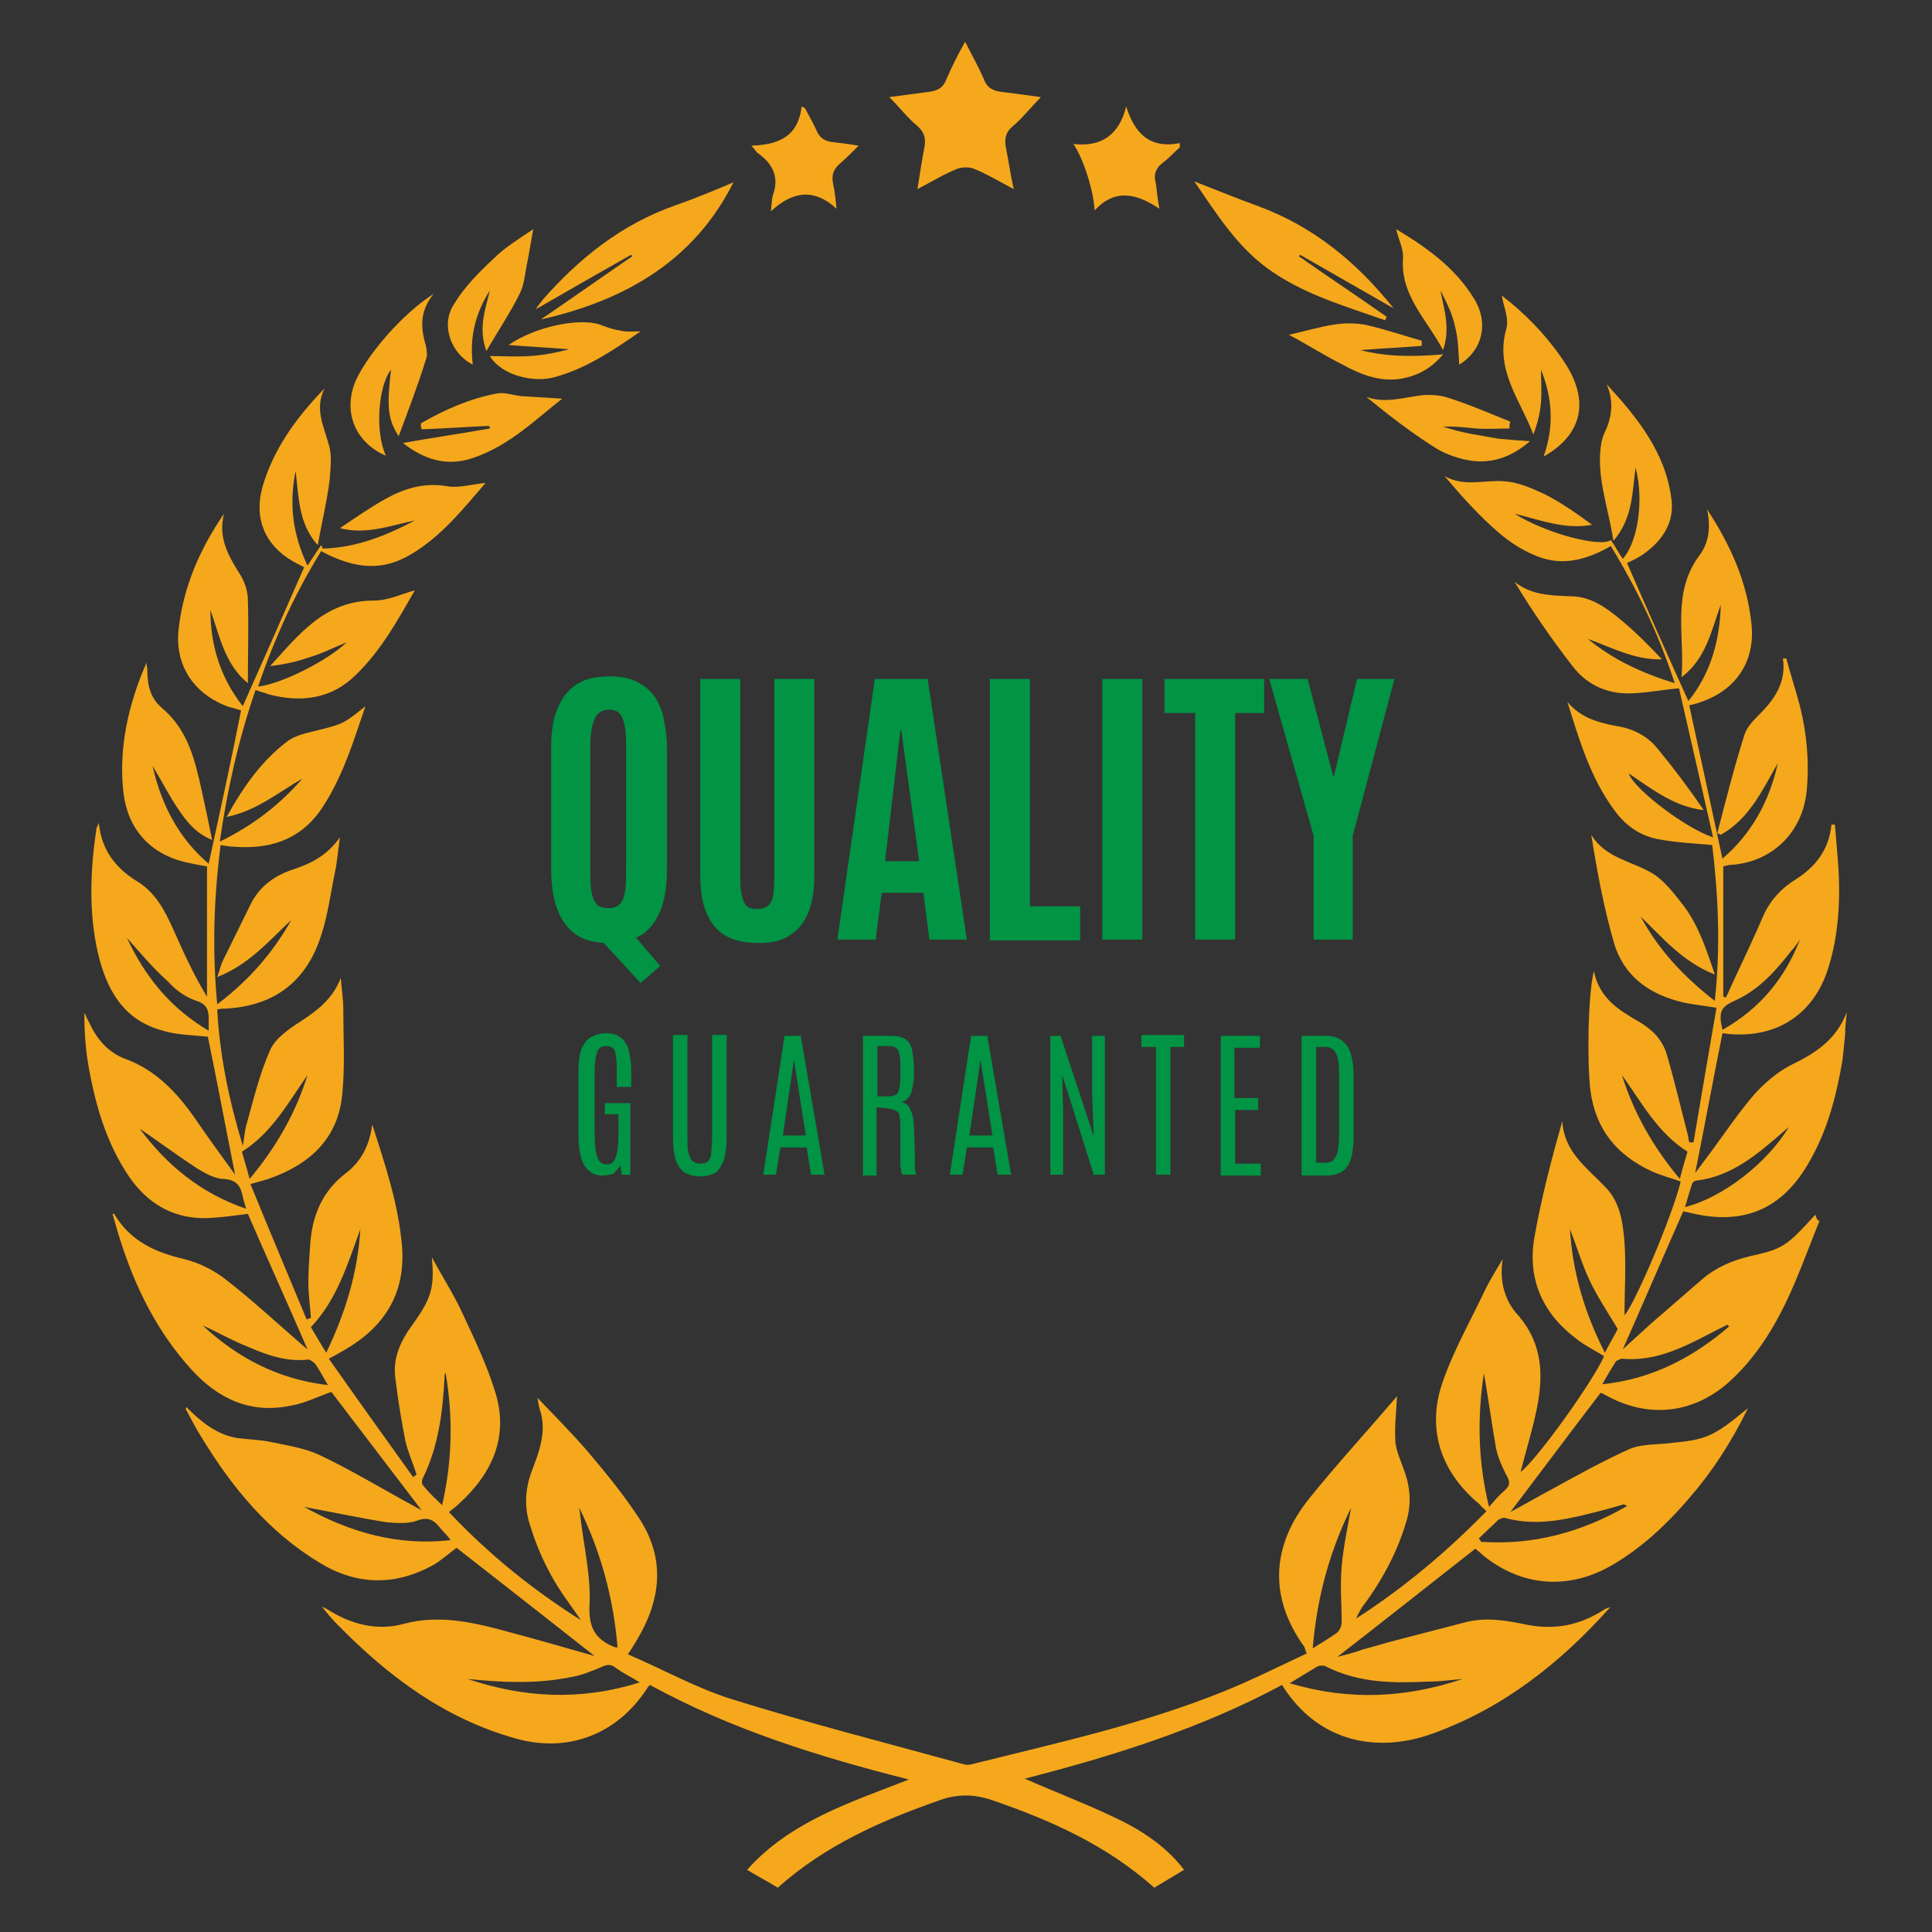 <?xml version="1.0" encoding="utf-8"?>
<!-- Generator: Adobe Illustrator 24.0.1, SVG Export Plug-In . SVG Version: 6.00 Build 0)  -->
<svg version="1.1" id="Layer_1" xmlns="http://www.w3.org/2000/svg" xmlns:xlink="http://www.w3.org/1999/xlink" x="0px" y="0px"
	 viewBox="0 0 226.8 226.8" style="enable-background:new 0 0 226.8 226.8;" xml:space="preserve">
<rect x="0" y="0" width="226.8" height="226.8" fill="#333333" stroke="none"/>
<style type="text/css">
	.st0{fill:#F5A81C;}
	.st1{fill:#009444;}
	.st2{fill:#020202;}
	.st3{fill:#5B7F92;}
	.st4{fill:#FFFFFF;}
	.st5{fill:#789FAF;}
	.st6{fill:#315B6C;}
	.st7{fill:#939799;}
	.st8{fill:#F9C463;}
	.st9{fill:#C6882B;}
	.st10{fill:#F9C362;}
	.st11{fill:#F7C361;}
	.st12{fill:#FDFEFF;}
	.st13{fill:#C2C3C4;}
	.st14{fill:#CD8C2A;}
	.st15{fill:#CB8C2A;}
	.st16{fill:#F7C363;}
	.st17{fill:#73777A;}
	.st18{fill:#C0C0C2;}
	.st19{fill:#C88A2B;}
	.st20{fill:#75797C;}
	.st21{fill:#787B7E;}
	.st22{fill:#BCBDBF;}
	.st23{fill:#050606;}
	.st24{fill:#060506;}
	.st25{fill:#090808;}
	.st26{fill:#F4A81D;}
	.st27{fill:#0C7DBC;}
	.st28{fill:#097DBC;}
</style>
<path class="st0" d="M213.6,143.3c-1.3,3.2-2.5,6.6-4,9.7c-1.7,3.5-3.8,6.7-6.7,9.3c-4.1,3.6-9.2,4.2-14,1.7c-0.4-0.2-0.7-0.4-1-0.5
	c-3.6,4.7-7.1,9.4-10.6,14c1.7-0.9,3.4-1.9,5.1-2.8c2.9-1.6,5.8-3.2,8.9-4.6c1.4-0.6,3.2-0.5,4.8-0.7c4.2-0.4,5-0.7,9.1-4.1
	c-2,4.1-4.3,7.6-7.1,10.8c-2.6,3-5.4,5.6-8.8,7.6c-5.1,3-10.7,2.6-15.3-1.2c-0.3-0.3-0.6-0.5-0.8-0.7c-5.5,4.3-10.9,8.6-16.2,12.7
	c0.8-0.2,2-0.5,3.1-0.9c1.2-0.3,2.4-0.7,3.6-1c2.7-0.7,5.4-1.4,8.1-2.1c2.5-0.7,4.9-0.3,7.3,0.2c3.4,0.7,6.4,0.1,9.3-1.8
	c0.2-0.1,0.4-0.2,0.6-0.2c-5.8,6.5-12.5,11.8-20.8,14.8c-6.3,2.3-13.4,1.2-17.7-5.7c-9.5,5.1-19.7,8.3-30.2,11
	c3.4,1.5,6.8,2.8,10,4.3c3.3,1.5,6.4,3.4,8.7,6.4c-1.2,0.7-2.3,1.4-3.5,2.1c-5.6-5-12.1-7.9-19.1-10.3c-2.1-0.7-4-0.7-6,0
	c-6.9,2.4-13.5,5.3-19.1,10.3c-1.1-0.7-2.3-1.3-3.6-2.1c5.1-5.7,12.1-7.9,19-10.6c-10.7-2.7-20.9-5.9-30.4-11.1
	c-0.2,0.2-0.3,0.3-0.4,0.5c-3.5,5.3-9.2,7.5-15.3,5.8c-8.3-2.3-14.9-7.2-20.9-13.3c-0.7-0.7-1.3-1.4-1.9-2.2
	c0.2,0.1,0.4,0.2,0.6,0.3c2.8,1.8,5.9,2.6,9.1,1.7c4.2-1.1,8.3-0.1,12.3,1c3.4,0.9,6.8,1.9,10,2.8c-5.2-4.1-10.7-8.4-16.2-12.7
	c-0.7,0.5-1.7,1.4-2.7,2c-4.5,2.5-9,2.4-13.3-0.2c-6-3.6-10.3-8.8-13.9-14.7c-0.7-1.1-1.3-2.3-1.9-3.4c0,0,0-0.1,0.1-0.2
	c1.7,1.7,3.5,3.2,5.9,3.6c1.4,0.2,2.8,0.2,4.1,0.5c1.9,0.4,3.9,0.7,5.6,1.5c3.8,1.8,7.4,4,11.1,6c0.3,0.2,0.6,0.3,0.9,0.5
	c-3.5-4.6-7.1-9.3-10.6-13.9c-1.5,0.5-3,1.3-4.7,1.6c-4.7,1-8.5-0.7-11.7-4.2c-4.1-4.5-6.7-9.8-8.5-15.6c-0.3-0.9-0.5-1.8-0.8-2.7
	c0.1,0,0.2,0,0.2,0c1.9,3.2,4.8,4.5,8.2,5.3c1.7,0.4,3.5,1.3,4.9,2.4c3.1,2.4,6,5.1,9,7.7c0.2,0.2,0.5,0.4,0.6,0.5
	c-2.3-5.3-4.7-10.6-7-15.9c-1.7,0.2-3.5,0.5-5.4,0.5c-3.6-0.1-6.4-1.8-8.5-4.8c-2.8-4.1-4.1-8.8-4.9-13.6c-0.3-1.9-0.4-3.8-0.4-5.7
	c0.2,0.3,0.3,0.7,0.5,1c0.9,2,2.2,3.6,4.3,4.4c3.6,1.3,6.1,4,8.2,7c1.5,2.2,3.1,4.4,4.7,6.6c-1.1-5.5-2.1-10.9-3.2-16.2
	c-1.9-0.2-3.8-0.2-5.6-0.8c-4.4-1.3-6.3-4.8-7.3-9c-1.1-4.8-0.9-9.7-0.2-14.5c0-0.2,0.1-0.3,0.3-0.8c0.3,3.2,2,5.3,4.4,6.8
	c2.2,1.3,3.3,3.4,4.3,5.6c1.2,2.7,2.4,5.4,4,8c0-5.1,0-10.1,0-15.3c-0.7-0.1-1.7-0.3-2.6-0.5c-4.1-1-6.7-3.9-7.2-8.1
	C13.9,88,15,82.8,17.2,77.8c0,0.3,0.1,0.6,0.1,1c0,1.7,0.4,3.2,1.7,4.3c3.1,2.6,3.9,6.2,4.7,9.8c0.4,1.8,0.8,3.7,1.2,5.7
	c-2-0.8-3.1-2.3-4.1-3.8c-1-1.5-1.8-3.1-2.9-4.9c1.1,4.8,3.2,8.6,6.6,11.5c1.3-6,2.6-11.9,3.8-18c-0.3-0.1-0.9-0.3-1.4-0.4
	c-4.2-1.5-6.5-5-5.9-9.4c0.6-4.9,2.5-9.2,5.3-13.3c-0.7,2.7,0.4,4.8,1.8,7c0.6,0.9,1,2.1,1,3.1c0.1,3.2,0,6.5,0,9.8
	c-2.7-2.2-3.3-5.5-4.4-8.6c0,4.2,1.2,8,3.8,11.3c2.4-5.4,4.8-10.8,7.2-16.3c-0.3-0.2-0.8-0.4-1.3-0.7c-3.3-1.9-4.6-5-3.6-8.7
	c1.3-4.5,4-8.2,7.3-11.6c-1.2,2.4-0.1,4.4,0.5,6.6c0.4,1.3,0.2,2.7,0.1,4.1c-0.3,2.5-0.9,4.9-1.4,7.7c-2.3-2.6-2.2-5.6-2.6-8.7
	c-0.8,4-0.3,7.5,1.4,11.1c0.6-0.9,1.1-1.7,1.6-2.4c0.1,0.1,0.1,0.3,0.2,0.4c3.9-0.1,7.4-1.5,10.8-3.3c-2.9,0.6-5.7,1.7-8.8,0.9
	c1.8-1.2,3.5-2.4,5.3-3.4c2.3-1.3,4.7-2,7.4-1.5c1.4,0.2,3-0.3,4.4-0.4c-2.6,3-5.2,6.3-8.8,8.4c-3.2,1.9-6.4,1.8-10.5-0.4
	c-3.1,5-5.5,10.3-7.4,15.9c2.7-0.3,8.1-3,10.4-5.2c-1.7,0.7-3.1,1.4-4.5,1.8c-1.4,0.5-2.9,0.8-4.5,1c3.4-3.7,6.4-7.7,12.2-7.7
	c1.7,0,3.3-0.8,4.8-1.2c-1.9,3.3-3.9,7-6.9,9.9c-2.9,2.9-6.5,3.3-10.3,2.3C31,81.3,30.5,81.2,30,81c-2,5.8-3.3,11.6-4.2,17.8
	c3.9-1.9,7-4.3,9.7-7.4c-2.8,1.6-5.4,3.8-8.9,4.5c2-3.6,4.2-6.7,7.3-9c0.8-0.5,1.8-0.8,2.7-1c3.6-0.9,3.6-0.8,6.3-3
	c-1.5,4.4-2.8,8.7-5.4,12.4c-2.5,3.4-6,4.4-10,4.1c-0.5,0-1-0.1-1.6-0.2c-0.8,6.2-1,12.3-0.4,18.7c3.7-2.8,6.5-6,8.7-9.9
	c-2.6,2.4-4.9,5.2-8.7,6.7c0.3-0.8,0.4-1.4,0.7-2c1.1-2.2,2.2-4.5,3.3-6.7c1.1-2.1,2.9-3.3,5.1-4c2.1-0.7,3.9-1.7,5.3-3.7
	c-0.2,1.4-0.3,2.8-0.6,4.2c-0.5,2.4-0.8,4.9-1.6,7.3c-1.7,5.4-5.5,8.3-11.2,8.6c-0.3,0-0.5,0-1,0.1c0.3,5.5,1.4,10.7,3,16
	c0.2-0.9,0.2-1.8,0.5-2.7c0.8-2.9,1.5-5.8,2.7-8.5c0.6-1.4,2.2-2.5,3.6-3.4c2-1.3,3.8-2.7,4.7-5.1c0.1,1.2,0.3,2.5,0.3,3.7
	c0,3.2,0.2,6.5-0.1,9.7c-0.4,5.4-3.8,8.5-8.7,10.2c-0.6,0.2-1.1,0.3-2.1,0.6c2.2,5.4,4.4,10.6,6.6,15.9c0.2-0.1,0.3-0.1,0.5-0.2
	c-0.1-1.4-0.3-2.8-0.3-4.1c0-1.4,0.1-2.9,0.2-4.3c0.2-3.4,1.3-6.3,4.1-8.5c1.9-1.4,2.9-3.4,3.2-5.8c1.5,4.7,3.1,9.4,3.5,14.4
	c0.4,5.5-2.1,9.4-6.8,12.1c-0.2,0.1-0.5,0.3-0.7,0.4c-0.2,0.1-0.5,0.3-1.1,0.6c3.3,4.7,6.6,9.3,9.9,13.9c0.1-0.1,0.3-0.2,0.4-0.3
	c-0.4-1.3-1-2.6-1.3-3.9c-0.5-2.5-0.9-5-1.2-7.5c-0.3-2.4,0.7-4.4,2.1-6.3c2.2-3.1,2.5-4.3,2.2-7.8c1.3,2.4,2.6,4.4,3.6,6.6
	c1.4,3,2.8,5.9,3.8,9.1c1.7,5.3-0.3,9.7-4.3,13.3c-0.3,0.3-0.6,0.5-1.1,0.9c4.6,4.9,9.8,9.1,15.5,12.7c-0.5-0.7-0.9-1.3-1.4-2
	c-2-2.7-3.5-5.7-4.5-8.9c-0.8-2.3-0.7-4.5,0.2-6.8c0.8-2.1,1.6-4.3,1-6.6c-0.2-0.6-0.3-1.1-0.4-1.8c2,2.1,4,4.1,5.9,6.3
	c2.2,2.6,4.4,5.3,6.2,8.1c3,4.8,2.3,9.6-0.6,14.3c-0.2,0.3-0.4,0.7-0.9,1.4c4.2,1.8,8.1,4,12.3,5.3c9,2.8,18,5.1,27.1,7.6
	c0.3,0.1,0.7,0.1,1,0c10-2.5,20.1-4.7,29.7-8.6c3.2-1.3,6.4-2.9,9.6-4.4c-0.2-0.4-0.2-0.6-0.3-0.8c-4.4-6.1-3.6-12.2,0.6-17.4
	c3.3-4.1,6.9-8,10.3-12c-0.1,1.9-0.3,3.6-0.2,5.3c0.1,1.2,0.7,2.4,1.1,3.6c0.7,2,0.8,4,0.1,6.1c-1,3.3-2.6,6.3-4.6,9.1
	c-0.5,0.6-0.9,1.3-1.2,2c5.6-3.6,10.6-7.8,15.3-12.6c-0.3-0.3-0.6-0.5-0.8-0.8c-4.6-3.8-6.3-8.9-4.3-14.5c1.3-3.7,3.3-7.2,5-10.8
	c0.6-1.2,1.3-2.3,2-3.5c-0.4,2.6,0.2,4.9,1.9,6.7c2.8,3.3,2.9,7,2.1,10.9c-0.5,2.5-1.3,5-1.9,7.4c1.8-1.3,8.5-10.6,9.8-13.6
	c-1.1-0.7-2.2-1.2-3.2-2c-3.9-2.9-5.8-6.9-5-11.8c0.8-4.6,2-9.2,3.3-13.8c0.2,3.6,2.8,5.4,4.9,7.6c1.9,1.8,2.2,4.3,2.4,6.6
	c0.2,2.9,0,5.8,0,8.6c1.2-1.3,5.6-11.6,6.6-15.7c-1.1-0.4-2.3-0.7-3.4-1.2c-4.1-1.9-6.6-4.9-7.2-9.5c-0.4-3.3-0.3-11.1,0.4-14
	c0.7,3.3,3,4.6,5.4,6c1.5,0.9,2.7,2.1,3.2,3.9c0.9,3.1,1.6,6.1,2.4,9.2c0.1,0.3,0.1,0.7,0.2,1c0.2,0,0.3,0,0.5,0
	c0.9-5.3,1.8-10.6,2.7-15.8c-1.8-0.3-3.2-0.4-4.6-0.8c-3.6-1-6.3-3.1-7.4-6.7c-1.2-4.1-2-8.4-2.7-12.8c1.7,2.8,4.9,3.1,7.3,4.6
	c1.4,0.9,2.5,2.4,3.6,3.8c1.7,2.3,2.6,5,3.6,8c-3.8-1.5-6.1-4.3-8.7-6.8c2.1,3.9,5,7,8.7,9.9c0.7-6.3,0.4-12.4-0.3-18.3
	c-2.2-0.2-4.4-0.3-6.4-0.7c-2.1-0.4-3.8-1.6-5.1-3.4c-2.8-3.8-4.1-8.2-5.5-12.7c1.5,1.8,3.5,2.4,5.6,2.8c2,0.3,3.7,1.1,5,2.7
	c1.9,2.3,3.7,4.7,5.4,7.2c-3.5-0.4-6.1-2.5-8.8-4.3c0.6,1.8,6.6,6.4,9.9,7.5c-1.4-6.1-2.7-11.9-4-17.5c-2.2,0.2-4.1,0.6-6,0.6
	c-2.6,0-4.9-1.1-6.5-3.2c-2.4-3.1-4.7-6.4-6.8-9.9c2,1.6,4.3,1.6,6.6,1.7c2.3,0,4.1,1.3,5.8,2.7c1.7,1.4,3.3,3,4.9,4.7
	c-3.2,0.1-5.9-1.4-8.7-2.4c2.9,2.4,6.3,4,10.2,5.2c-1.9-5.8-4.4-11-7.5-16.1c-2.6,1.5-5.3,2.3-8.1,1.4c-1.8-0.6-3.6-1.7-5.1-3
	c-2.3-2-4.3-4.2-6.3-6.6c2.3,1.3,4.7,0.4,7,0.6c1.6,0.1,3.2,0.8,4.7,1.5c2,1,3.8,2.3,5.6,3.6c-3.1,0.6-5.9-0.5-9.1-1.3
	c3.6,2.3,10.1,4,11.3,3.1c0.5,0.7,0.9,1.5,1.4,2.2c1.8-2,2.5-7,1.5-10.7c-0.4,2.9-0.3,5.9-2.6,8.6c-0.6-4-2.1-7.7-1.4-11.6
	c0.1-0.5,0.3-1,0.5-1.4c0.8-1.8,0.9-3.6,0.1-5.4c3.6,3.9,6.9,8,7.6,13.4c0.4,2.8-1,4.9-3.2,6.5c-0.7,0.5-1.4,0.8-2,1.1
	c2.4,5.5,4.8,10.9,7.2,16.2c2.6-3.2,3.7-7.1,3.8-11.3c-1.1,3-1.7,6.3-4.6,8.5c0.4-4.8-1.2-9.9,2.1-14.3c1.2-1.6,1.3-3.5,0.9-5.4
	c2.7,4.1,4.7,8.5,5.2,13.4c0.5,4.4-1.8,7.8-5.9,9.2c-0.5,0.2-1,0.3-1.4,0.4c1.3,6,2.6,11.9,3.9,18c3.4-2.9,5.5-6.7,6.5-11.2
	c-1.8,3.1-3.3,6.5-6.7,8.4c-0.1-0.1-0.3-0.1-0.4-0.2c1-3.9,2-7.8,3.2-11.6c0.3-0.9,1.1-1.7,1.8-2.4c1.8-1.8,3.1-3.8,2.7-6.5
	c0.1,0,0.2,0,0.4,0c0.5,1.9,1.1,3.7,1.6,5.6c0.8,3.2,1.1,6.5,0.8,9.8c-0.4,4.8-3.8,8.3-8.5,8.8c-0.5,0-0.9,0.1-1.3,0.2
	c0,5.1,0,10.2,0,15.3c0.1,0,0.2,0.1,0.3,0.1c0.2-0.4,0.4-0.8,0.6-1.3c1.3-2.8,2.6-5.5,3.8-8.3c0.8-1.8,2.1-3.2,3.7-4.2
	c2.4-1.5,4-3.5,4.3-6.5c0.1,0,0.2,0,0.4,0c0.2,2.6,0.5,5.1,0.5,7.7c0,3.3-0.4,6.7-1.5,9.8c-1.8,4.9-5.9,7.5-11.2,7.1
	c-0.4,0-0.7-0.1-1-0.1c-1.1,5.5-2.1,10.9-3.2,16.4c0.6-0.8,1.2-1.6,1.8-2.4c1.7-2.3,3.3-4.7,5.2-6.9c1.2-1.3,2.7-2.6,4.3-3.4
	c2.9-1.4,5.3-3,6.5-6.2c-0.1,0.9-0.2,1.8-0.2,2.7c-0.1,1-0.2,1.9-0.3,2.9c-0.7,4.1-1.7,8.1-3.8,11.8c-3.2,5.8-7.9,7.8-14.4,6.1
	c-0.2,0-0.4-0.1-0.5-0.1c-2.4,5.4-4.7,10.8-7.1,16.2c1.1-1,2.2-2,3.4-3.1c2-1.7,3.9-3.4,5.9-5.1c1.6-1.4,3.5-2.2,5.5-2.7
	c4.1-0.9,4.4-1.2,7.8-4.9C213.3,143.2,213.4,143.3,213.6,143.3z M75.1,197.5c-1.1-0.7-2-1.1-2.8-1.7c-0.6-0.5-1.1-0.4-1.7-0.1
	c-1.2,0.5-2.4,1-3.7,1.2c-4,0.8-8,0.6-12,0.2C61.5,199.3,68.1,199.7,75.1,197.5z M171.7,197.1c-1.3,0.1-2.6,0.3-3.9,0.3
	c-4.2,0.2-8.3,0.2-12.2-1.8c-0.2-0.1-0.6-0.1-0.9,0c-1,0.6-2,1.2-3.3,2C158.5,199.7,165.1,199.3,171.7,197.1z M68,177
	c0,0.3,0.1,0.5,0.1,0.8c0.4,3.6,1.3,7.2,1.1,10.7c-0.1,2.6,0.7,3.9,2.8,4.8c0.1,0,0.2,0.1,0.5,0.1C72,187.5,70.5,182.1,68,177z
	 M154.1,193.5c1.1-0.7,2-1.2,2.8-1.8c0.3-0.2,0.6-0.8,0.6-1.2c0-2.2-0.2-4.4,0-6.6c0.2-2.3,0.7-4.6,1.1-6.9
	C156.1,182.1,154.6,187.5,154.1,193.5z M35.7,176.9c5.4,3,11,4.6,17.2,3.9c-0.4-0.6-0.8-0.9-1.2-1.4c-0.7-0.9-1.4-1.4-2.7-0.9
	c-1.1,0.4-2.4,0.3-3.6,0.2C42.2,178.2,39,177.5,35.7,176.9z M173.6,180.6c0.1,0.1,0.2,0.3,0.3,0.4c6.1,0.4,11.7-1.1,17.1-4.2
	c-0.2-0.1-0.3-0.2-0.4-0.2c-0.7,0.2-1.4,0.4-2.1,0.6c-3.9,1-7.8,2.1-11.8,1c-0.2-0.1-0.6,0.1-0.8,0.2
	C175.1,179.2,174.3,179.9,173.6,180.6z M52.3,161.1c0,0.1-0.1,0.2-0.1,0.3c-0.2,4.2-0.7,8.4-2.6,12.2c-0.1,0.2-0.1,0.7,0.1,0.8
	c0.6,0.8,1.4,1.5,2.2,2.3C53.1,171.5,53.2,166.3,52.3,161.1z M174.2,161.2c-0.8,5.2-0.7,10.4,0.6,15.7c0.7-0.8,1.2-1.4,1.8-1.9
	c0.7-0.6,0.7-1.1,0.2-1.9c-0.5-1-1-2.1-1.2-3.2C175.1,167,174.7,164.1,174.2,161.2z M203,155.7c-0.2-0.1-0.2-0.2-0.2-0.2
	c-0.4,0.2-0.8,0.4-1.2,0.6c-3.5,1.8-7,3.8-11.2,3.4c-0.2,0-0.5,0.2-0.7,0.3c-0.5,0.8-1,1.6-1.6,2.7
	C193.9,161.9,198.7,159.4,203,155.7z M23.8,155.6c4.1,3.8,8.8,6.3,14.7,7c-0.6-1-1-1.8-1.5-2.5c-0.2-0.2-0.6-0.5-0.8-0.5
	c-2.5,0.3-4.8-0.5-7.1-1.5C27.3,157.4,25.6,156.4,23.8,155.6z M42.3,144.3c-1.5,4.1-2.7,8.2-5.8,11.5c0.6,1,1.1,1.9,1.8,3
	C40.6,154,42,149.3,42.3,144.3z M184.3,144.3c0.3,5,1.7,9.8,4.1,14.5c0.6-1.2,1.2-2.1,1.5-2.8c-1.2-2-2.4-3.8-3.3-5.7
	C185.7,148.4,185.1,146.3,184.3,144.3z M210,132.3c-0.2,0.2-0.5,0.4-0.7,0.6c-3,2.6-6,5.2-10.2,5.7c-0.2,0-0.5,0.3-0.5,0.5
	c-0.3,0.8-0.5,1.7-0.8,2.6C202.2,140.6,207.4,136.6,210,132.3z M28.9,141.9c-0.2-0.6-0.3-1-0.4-1.4c-0.2-1.2-0.7-2-2.2-2.1
	c-1,0-2.1-0.6-3.1-1.2c-2.3-1.5-4.6-3.2-6.8-4.7C19.6,136.8,23.6,140.1,28.9,141.9z M29.3,138.4c3.1-3.7,5.4-7.7,6.8-12.2
	c-2.3,3.3-4.2,6.8-7.7,9C28.7,136.3,29,137.2,29.3,138.4z M190.4,126.2c1.4,4.5,3.7,8.5,6.8,12.2c0.3-1.2,0.6-2.2,0.9-3.2
	C194.6,133,192.7,129.4,190.4,126.2z M14.9,110.1c2.2,4.7,5.2,8.3,9.6,10.9c0-0.6,0-1,0-1.4c0-1-0.2-1.7-1.4-2.1
	c-1.3-0.4-2.5-1.3-3.4-2.3C18,113.7,16.6,112,14.9,110.1z M211.3,110.3c-0.3,0.4-0.6,0.9-1,1.3c-1.8,2.3-3.7,4.5-6.5,5.8
	c-1.8,0.8-2.1,1.3-1.6,3.5C206.6,118.4,209.5,114.9,211.3,110.3z"/>
<path class="st0" d="M107.7,22.2c0.3-1.8,0.5-3.3,0.8-4.8c0.2-1,0.1-1.8-0.8-2.6c-1.2-1-2.1-2.2-3.3-3.4c1.5-0.2,3-0.4,4.5-0.6
	c1-0.1,1.8-0.4,2.2-1.5c0.6-1.4,1.3-2.8,2.2-4.4c0.8,1.6,1.6,3,2.2,4.4c0.4,1.1,1.2,1.4,2.2,1.5c1.5,0.2,3,0.4,4.5,0.6
	c-1.2,1.2-2.2,2.5-3.4,3.5c-0.8,0.7-0.9,1.5-0.7,2.5c0.3,1.5,0.5,3,0.9,4.8c-1.7-0.9-3.2-1.8-4.7-2.4c-0.5-0.2-1.3-0.2-1.9,0
	C110.9,20.4,109.4,21.3,107.7,22.2z"/>
<path class="st0" d="M140.2,21.3c2.6,1,5,2,7.5,2.9c6.5,2.4,11.6,6.6,15.9,12c-3.7-2.1-7.3-4.2-11-6.3c0,0.1-0.1,0.1-0.1,0.2
	c3.4,2.4,6.9,4.7,10.3,7.1c-0.1,0.1-0.1,0.2-0.2,0.4c-4.5-1.6-9.1-2.9-13.1-5.6C145.4,29.3,142.9,25.2,140.2,21.3z"/>
<path class="st0" d="M86.1,21.4c-4.5,9-12.4,13.8-22.6,16.1c3.8-2.6,7.2-5,10.7-7.4c0-0.1-0.1-0.2-0.1-0.2
	c-3.7,2.1-7.4,4.2-11.2,6.4c0.3-0.5,0.6-0.8,0.8-1.1c4.3-4.9,9.3-8.9,15.6-11.1C81.6,23.3,84,22.3,86.1,21.4z"/>
<path class="st0" d="M46.8,51.2c-1.3-2-1.4-3.5-0.9-7.8c-1.5,1.9-1.9,7.3-0.6,10.1c-3.7-1.6-5.1-5.3-3.5-8.9
	c1.5-3.2,5.5-7.8,9.1-10.1c-1.7,2.1-1.5,4.1-0.9,6.1c0.1,0.5,0.2,1.2,0,1.6C49.1,45.1,48,48,46.8,51.2z"/>
<path class="st0" d="M176.3,34.7c2.6,2,5,4.4,7,7.3c3.5,4.9,2.5,9-2.1,11.6c1.3-3.6,1-7-0.3-10.2c0,1.2,0.1,2.5,0,3.8
	c-0.1,1.3-0.4,2.5-0.9,3.8c-1.5-4-4.5-7.5-3.2-12.3C177.2,37.4,176.5,36,176.3,34.7z"/>
<path class="st0" d="M177.2,50.3c-1.3,0-2.6,0.1-3.9,0c-1.3-0.1-2.6-0.3-3.9-0.2c1,0.3,2.1,0.6,3.1,0.8c1.1,0.2,2.3,0.4,3.4,0.6
	c1.1,0.1,2.3,0.2,3.7,0.3c-2.1,1.8-4.3,2.6-6.8,2.3c-1.4-0.2-2.9-0.7-4.1-1.4c-2.9-1.8-5.6-3.9-8.3-6.1c2,0.7,3.9,0.2,5.8-0.1
	c1.1-0.2,2.4-0.2,3.5,0.1c2.6,0.8,5.1,1.9,7.6,2.9C177.2,49.8,177.2,50,177.2,50.3z"/>
<path class="st0" d="M49.4,49.7c2.8-1.6,5.7-2.9,8.9-3.5c0.9-0.2,1.9,0.2,2.9,0.3c1.6,0.1,3.2,0.2,4.8,0.3c-3.2,2.5-6.3,5.6-10.6,7
	c-3,1-5.7,0.1-8.1-1.8c3.4-0.6,6.8-1.1,10.2-1.7c0-0.1,0-0.2-0.1-0.3c-2.6,0.1-5.2,0.3-7.9,0.4C49.4,50.1,49.4,49.9,49.4,49.7z"/>
<path class="st0" d="M62.6,26.9c-0.3,1.6-0.5,3-0.8,4.4c-0.2,1.1-0.3,2.2-0.8,3.2c-1.1,2.2-2.5,4.3-3.9,6.7c-1-2.7-0.1-4.9,0.4-7.1
	c-1.7,2.7-2.4,5.5-2,8.7c-2.6-1.3-3.8-4.7-2.2-7.1c1.2-2,2.9-3.7,4.6-5.3C59.3,29,61,28,62.6,26.9z"/>
<path class="st0" d="M163.9,26.9c3.5,2.1,6.9,4.5,9.1,8.1c1.8,2.8,1.1,6.1-1.7,7.8c-0.1-1.5-0.1-3-0.5-4.5c-0.3-1.5-1-2.8-1.7-4.2
	c0.4,2.2,1.2,4.4,0.3,7c-1.9-3.6-5-6.4-4.7-10.7C164.8,29.3,164.2,28.2,163.9,26.9z"/>
<path class="st0" d="M88.2,17.1c3.1-0.1,5.5-1,5.9-4.6c0.1,0.1,0.3,0.1,0.4,0.2c0.4,0.8,0.9,1.6,1.3,2.5c0.4,1,1,1.4,2.1,1.5
	c0.9,0.1,1.7,0.2,2.9,0.4c-0.8,0.8-1.5,1.5-2.2,2.1c-0.8,0.7-1,1.4-0.8,2.4c0.2,0.9,0.3,1.8,0.4,2.9c-2.5-2.3-5-2.2-7.7,0.3
	c0.1-0.9,0.1-1.4,0.2-1.8c0.8-2.1,0.1-3.7-1.7-5C88.8,17.9,88.6,17.5,88.2,17.1z"/>
<path class="st0" d="M136.1,24.5c-2.7-1.8-5.2-2.4-7.6,0.2c-0.1-2.2-1.3-6.1-2.5-7.8c3.3,0.4,5.4-1.1,6.2-4.4c1,3.1,2.7,5,6.3,4.3
	c0,0.2,0,0.3,0,0.5c-0.7,0.6-1.3,1.3-2,1.8c-0.9,0.7-1.1,1.5-0.8,2.5C135.8,22.5,135.9,23.4,136.1,24.5z"/>
<path class="st0" d="M151.3,39.3c1.8-0.4,3.5-0.9,5.3-1.2c1.3-0.2,2.7-0.2,4,0.1c2.1,0.5,4.2,1.2,6.3,1.8c0,0.2,0,0.4,0,0.6
	c-2.4,0.2-4.8,0.3-7.2,0.5c3.1,0.8,6.2,0.8,9.7,0.5c-1.5,1.8-3.2,2.6-5.2,2.9c-2.4,0.3-4.6-0.6-6.6-1.7
	C155.4,41.7,153.4,40.4,151.3,39.3z"/>
<path class="st0" d="M75.2,38.9c-3.2,2.2-6.4,4.4-10.2,5.4c-2.2,0.6-6-0.1-7.5-2.5c1.5,0,3.1,0.1,4.7,0c1.6-0.1,3.1-0.4,4.6-0.8
	c-2.4-0.2-4.7-0.3-7.1-0.5c3.2-2.2,8.3-3.2,10.7-2.4c0.8,0.3,1.6,0.6,2.4,0.7C73.6,39,74.4,38.9,75.2,38.9z"/>
<g>
	<path class="st1" d="M71.5,110.7c-1.6,0-2.9-0.3-3.9-1s-1.7-1.7-2.2-3c-0.5-1.3-0.7-3-0.7-4.9v-14c0-1.8,0.2-3.3,0.7-4.5
		c0.5-1.3,1.2-2.2,2.2-2.9s2.3-1,4-1c1.2,0,2.3,0.2,3.1,0.6c0.8,0.4,1.5,0.9,2.1,1.7c0.5,0.7,0.9,1.6,1.1,2.6c0.2,1,0.4,2.2,0.4,3.5
		v14c0,1.9-0.2,3.6-0.7,4.9c-0.5,1.3-1.2,2.3-2.2,3C74.4,110.3,73.1,110.7,71.5,110.7z M71.5,106.6c0.6,0,1-0.2,1.3-0.5
		c0.3-0.3,0.5-0.9,0.6-1.6c0.1-0.7,0.1-1.6,0.1-2.7V87.5c0-1.3-0.1-2.4-0.4-3.1c-0.2-0.7-0.8-1.1-1.6-1.1c-0.8,0-1.4,0.4-1.7,1.1
		c-0.3,0.7-0.5,1.7-0.5,3.1v14.3c0,1.1,0,2,0.1,2.7c0.1,0.7,0.3,1.2,0.6,1.6S70.9,106.6,71.5,106.6z M75.2,115.4l-4.6-5l3-1.6
		l3.9,4.6L75.2,115.4z"/>
	<path class="st1" d="M89,110.7c-1.6,0-2.9-0.3-3.9-0.9c-1-0.6-1.7-1.5-2.2-2.7s-0.7-2.7-0.7-4.6V79.7h4.7v22.7c0,0.9,0,1.6,0.1,2.3
		s0.3,1.2,0.5,1.5c0.3,0.4,0.8,0.5,1.4,0.5c0.7,0,1.1-0.2,1.4-0.5c0.3-0.4,0.5-0.9,0.5-1.5c0.1-0.6,0.1-1.4,0.1-2.3V79.7h4.7v22.8
		c0,1.9-0.2,3.4-0.7,4.6s-1.2,2.1-2.2,2.7C91.9,110.4,90.6,110.7,89,110.7z"/>
	<path class="st1" d="M98.3,110.3l4.4-30.6h6.2l4.6,30.6h-4.4l-0.7-5.5h-4.9l-0.7,5.5H98.3z M103.9,101.1h4l-2.1-15.4h-0.1
		L103.9,101.1z"/>
	<path class="st1" d="M116.2,110.3V79.7h4.7v26.7h5.9v4H116.2z"/>
	<path class="st1" d="M129.4,110.3V79.7h4.7v30.6H129.4z"/>
	<path class="st1" d="M140.3,110.3V83.7h-3.6v-4h11.7v4H145v26.6H140.3z"/>
	<path class="st1" d="M154.2,110.3V98.1L149,79.7h4.5l3,11.4h0.1l2.7-11.4h4.4l-4.9,18.4v12.2H154.2z"/>
	<path class="st1" d="M70.7,138c-0.9,0-1.6-0.4-2.1-1.2c-0.5-0.8-0.7-2.1-0.7-3.9v-6.7c0-0.7,0-1.4,0.1-2c0.1-0.6,0.2-1.1,0.5-1.5
		c0.2-0.4,0.5-0.8,1-1c0.4-0.2,0.9-0.4,1.6-0.4c0.7,0,1.2,0.1,1.6,0.4c0.4,0.2,0.7,0.6,0.9,1c0.2,0.4,0.3,1,0.4,1.6s0.1,1.3,0.1,2
		v1.3h-1.7v-2.3c0-0.8-0.1-1.4-0.2-1.9c-0.2-0.4-0.5-0.6-1-0.6c-0.6,0-0.9,0.2-1.1,0.7c-0.2,0.5-0.3,1.4-0.3,2.6v6.8
		c0,1.3,0.1,2.3,0.3,2.9c0.2,0.6,0.6,0.9,1.1,0.9c0.6,0,0.9-0.3,1.1-0.9c0.2-0.6,0.3-1.5,0.3-2.9v-2.1H71v-1.3H74v8.4h-1l-0.2-1.1
		c-0.2,0.4-0.5,0.7-0.8,1C71.6,137.9,71.2,138,70.7,138z"/>
	<path class="st1" d="M82.2,138.1c-0.8,0-1.4-0.2-1.9-0.5c-0.4-0.3-0.8-0.8-1-1.5s-0.3-1.5-0.3-2.5v-12.1h1.7v12.1
		c0,0.6,0,1.2,0.1,1.6s0.2,0.8,0.4,1c0.2,0.2,0.5,0.4,1,0.4c0.5,0,0.8-0.1,1-0.4c0.2-0.2,0.3-0.6,0.3-1c0-0.5,0.1-1,0.1-1.6v-12.1
		h1.7v12.1c0,1-0.1,1.8-0.3,2.5c-0.2,0.6-0.5,1.1-0.9,1.5C83.6,137.9,83,138.1,82.2,138.1z"/>
	<path class="st1" d="M89.6,137.9l2.5-16.3h1.9l2.8,16.3h-1.6l-0.5-3.2h-3.1l-0.5,3.2H89.6z M91.9,133.3h2.7l-1.4-8.9h0L91.9,133.3z
		"/>
	<path class="st1" d="M101.3,137.9v-16.3h3.1c0.9,0,1.5,0.1,1.9,0.4c0.4,0.3,0.7,0.7,0.8,1.4c0.1,0.6,0.2,1.4,0.2,2.3
		c0,1-0.1,1.8-0.3,2.5c-0.2,0.6-0.6,1-1.2,1.2c0.3,0,0.6,0.2,0.8,0.4c0.2,0.2,0.3,0.6,0.5,1c0.1,0.5,0.2,1.1,0.2,1.9
		c0,0.8,0.1,1.8,0.1,3c0,0.1,0,0.3,0,0.4s0,0.3,0,0.5c0,0.2,0,0.3,0,0.5c0,0.2,0,0.3,0.1,0.5c0,0.1,0,0.3,0.1,0.3h-1.7
		c0-0.1-0.1-0.2-0.1-0.3c0-0.2,0-0.4-0.1-0.6c0-0.3,0-0.6,0-1c0-0.4,0-0.9,0-1.4s0-1.2,0-2c0-0.7,0-1.2-0.1-1.5
		c0-0.4-0.2-0.6-0.4-0.7c-0.2-0.1-0.5-0.2-1-0.3l-1.3-0.1v8H101.3z M103,128.7h1.3c0.4,0,0.7-0.1,0.9-0.2c0.2-0.1,0.3-0.4,0.4-0.9
		s0.1-1.1,0.1-2v-0.1c0-0.7,0-1.3-0.1-1.7c-0.1-0.4-0.2-0.6-0.4-0.8c-0.2-0.1-0.5-0.2-0.9-0.2H103V128.7z"/>
	<path class="st1" d="M111.5,137.9l2.5-16.3h1.9l2.8,16.3h-1.6l-0.5-3.2h-3.1l-0.5,3.2H111.5z M113.8,133.3h2.7l-1.4-8.9h0
		L113.8,133.3z"/>
	<path class="st1" d="M123.3,137.9v-16.3h1.2l3.9,11.8l-0.2-5.1v-6.7h1.5v16.3h-1.3l-3.7-11.7l0.1,4.3v7.4H123.3z"/>
	<path class="st1" d="M135.7,137.9v-15H134v-1.4h5v1.4h-1.6v15H135.7z"/>
	<path class="st1" d="M143.3,137.9v-16.3h4.6v1.4h-3v5.9h2.8v1.4H145v6.3h3v1.4H143.3z"/>
	<path class="st1" d="M152.8,137.9v-16.3h2.8c0.9,0,1.5,0.2,2,0.6c0.5,0.4,0.8,0.9,1,1.6c0.2,0.7,0.3,1.5,0.3,2.4l0,7.1
		c0,1.1-0.1,2-0.3,2.7s-0.6,1.2-1,1.5s-1.1,0.5-1.9,0.5H152.8z M154.5,136.5h1.1c0.4,0,0.7-0.1,0.9-0.3c0.2-0.2,0.4-0.5,0.5-0.9
		c0.1-0.5,0.2-1.1,0.2-2V126c0-1.1-0.1-1.9-0.4-2.4c-0.3-0.5-0.7-0.7-1.2-0.7h-1.1V136.5z"/>
</g>
<g>
	<path class="st2" d="M386.9,184.6c4.9,0,8.9,0,13,0c2.6,0,3.8,1.2,3.7,3.8c-0.1,5,0.1,10-0.1,15c-0.1,2,0.6,2.5,2.5,2.4
		c2.6-0.2,5.2,0,7.8,0c2.4,0,3.7,1,3.7,3.5c0,10.1,0,20.2,0,30.3c0,2.6-1.3,3.5-3.7,3.5c-6.7,0-13.3,0-20,0c-24.6,0-49.3,0-73.9,0
		c-4.8,0-5.2-0.4-5.2-5.1c0-9.3,0-18.5,0-27.8c0-3.7,0.7-4.4,4.3-4.4c2.3,0,4.6-0.2,6.9,0c2.3,0.2,2.8-0.7,2.7-2.8
		c-0.1-4.5-0.1-8.9,0-13.4c0-4.5,0.5-4.9,5.1-4.9c1.1,0,2.3,0,3.6,0c-1.4-5.7-2.2-11.6,0.8-16.4c10.8-17.1,8.8-35.6,6.8-54.2
		c-0.8-7.3-2.1-14.6-3.1-21.9c-0.2-1.8-1-2.5-2.8-2.9c-8.4-1.7-14-8.1-14.7-16.7c-0.2-3.1-0.3-6.2,0-9.3
		c0.7-10.1,8.2-17.2,18.5-17.4c7.5-0.2,15-0.1,22.5,0c6.6,0.1,11.9,2.9,15.4,8.5c0.9,1.4,1.9,1.9,3.5,2c12.1,1.4,24.1,2.9,36.2,4.5
		c1.2,0.2,2.1,0.2,2.8-1.2c0.5-1.2,1.8-1.3,2.9-1.6c11.1-3.1,22.2-6.2,33.3-9.3c3.7-1,4.5-0.6,5.6,3.1c1.2,4.1,2.3,8.2,3.4,12.3
		c1.4,4.9,0.6,9.3-3,12.9c-1,1-0.9,1.8-0.6,3c1.6,5.7,3.1,11.4,4.8,17.1c1.9,6.6,0.3,12.1-5.3,16.2c-1.2,0.8-1.3,1.6-1,2.9
		c1,3.2,1.8,6.4,2.7,9.6c0.5,2,1.1,4.1-1.5,4.9c-2.6,0.8-3.4-1.3-3.9-3.3c-0.9-3.2-1.8-6.4-2.6-9.6c-0.4-1.4-1-1.9-2.5-2.1
		c-6.6-0.7-10.8-4.3-12.6-10.7c-1.7-5.9-3.3-11.8-5-17.7c-1.4,0-1.9,1.2-2.7,1.9c-7.6,6.8-16,11.9-26.4,13.1
		c-11.3,1.3-21-2.5-30-9.1c-1.4-1-2.7-2.3-4.1-3.3c-0.8-0.6-1.4-2.1-2.5-1.5c-1.1,0.6-0.1,1.9,0.1,2.8c3.3,11.5,6.6,22.9,10,34.4
		c0.1,0.4,0.2,0.8,0.3,1.2c1,5.3,3.2,8.8,8.8,11.5c14.3,6.9,16.7,26,5.4,37.2C393.8,178.6,390.6,181.3,386.9,184.6z"/>
	<path class="st3" d="M411.7,218.3c0,4.6,0,9.1,0,13.7c-1.2,1.1-2.7,1-4.1,1c-16.2,0-32.4,0-48.5,0c-1.2,0-2.5,0-3.6-0.6
		c-0.7-0.4-0.8-1.1-0.8-1.9c-0.3-3-3.6-4.6-6.2-3c-0.8,0.5-1,1.2-0.9,2.1c0.1,0.8,0.5,1.6,0,2.4c-1.7,0.8-3.4,1.6-4.5-0.8
		c1.7-3.3,0.8-4.9-2.8-4.9c-5.8,0-11.6-0.1-17.4,0c-1.9,0-2.9-0.4-2.7-2.5c0.5-4.1-0.9-8.3,0.6-12.4c0.5,0.6,0.7,1.2,0.9,2
		c0.8,3.9,0.8,3.9,4.7,3.9c26.7,0,53.4,0,80,0C408.1,217.3,410.1,217,411.7,218.3z"/>
	<path class="st0" d="M396.5,151.6c0.7,0.9,1.1,1.9,1,3.1c0.2,6.6-3.5,11.1-8.1,15c-4.9,4.2-9.1,9-14.1,13c-0.9,0.7-1.8,1.4-2.8,1.9
		c-9.3,0-18.6,0.1-27.9,0.1c-0.5,0-1,0-1.3-0.6c-1.3-7.4,1.3-13.1,6.8-17.9c6.2-5.5,12.5-10.9,18.6-16.5
		C377,142.2,389.3,142.7,396.5,151.6z"/>
	<path class="st0" d="M331.7,78c-0.3-0.4-0.5-0.9-0.8-1.3c-0.2-2.8-0.4-5.6-0.7-8.3c-0.7-7,5.2-13.9,13-14.3
		c8.3-0.4,16.6-0.4,24.9,0c3.8,0.2,6.9,2.1,8.6,5.7c0.4,2.6,0.4,5.1,0.4,7.7c-0.1,8.6-5.2,14.4-13.7,14.9c-7.4,0.5-14.9,0.3-22.4,0
		C337.3,82.4,334.2,80.8,331.7,78z"/>
	<path class="st4" d="M404.8,79.1c7.2,0.4,14.3,0.8,21.5,1c2.8,0.1,3.7,2.4,5.5,3.7c0.8,0.5-0.4,1.2-0.8,1.6
		c-14.4,13.1-30.7,15.9-47.3,4.5c-6.5-4.5-6.5-4.6-1.8-10.9c0.8-1.1,1.8-0.9,2.8-0.8C391.3,78.5,398,78.9,404.8,79.1
		C404.7,79.2,404.7,79.2,404.8,79.1z"/>
	<path class="st5" d="M411.7,218.3c-28.7,0-57.4,0-86.1,0c-5.7,0-4.9,0.7-5-5c0-0.6,0-1.2,0-1.9c2.1-0.1,4.1-0.2,6.2-0.2
		c26.9,0,53.7,0,80.6,0c4.9,0,4.4-0.7,4.4,4.5C411.8,216.7,411.7,217.5,411.7,218.3z"/>
	<path class="st6" d="M343,231.3c1.4,1.2,2.9,0.9,4.5,0.3c2.4-1.6,4.9-0.9,7.4-0.3c1,1.2,2.3,0.7,3.5,0.7c17.8,0,35.6,0,53.4,0
		c0.4,5.6,0.4,5.6-5.2,5.6c-27.6,0-55.2,0-82.9,0c-3.4,0-4.7-1.9-3.5-5c0.5-1.4,1.7-1,2.6-1C329.5,231.4,336.2,231.4,343,231.3z"/>
	<path class="st7" d="M362.5,89.8c3.8-0.9,3.9,1.9,4.3,4.4c-1.1,0.9-2.2,1.6-1.6,3.5c3.1,10.9,6.1,21.8,9.2,32.7
		c0.6,2.1,1.4,3.9,3.3,5c-3.8,0.8-7.5,1.7-10.6,4c-1.7,1.3-1.8-0.1-2.1-1.2c-2.5-8.1-5-16.2-7.4-24.3c-1.9-6.3-3.8-12.7-5.6-19
		c-0.1-1.4,1-1.3,1.8-1.5c1.2-0.2,2.5-0.3,3.7-0.1C360.1,93.7,362,92.9,362.5,89.8z"/>
	<path class="st8" d="M396.5,151.6c-1.7-0.6-2.9-2-4.3-3c-6.4-4.8-15.6-4.5-21.6,0.7c-6.9,6-13.7,12-20.5,18
		c-4.5,3.9-6.9,8.7-6.4,14.8c0.1,0.7,0.1,1.5-0.4,2.1c-3-6.5-1.9-14.5,3.4-19.6c7.4-7,14.9-13.9,22.9-20.2
		C378.6,137.3,391.8,141,396.5,151.6z"/>
	<path class="st7" d="M463,106.7c-2,3.1-4.9,4.1-8.3,3.5c-3.3-0.6-5.6-2.7-6.5-6c-1.2-4.2-2.3-8.4-3.4-12.6c-0.8-2,0-3.1,1.9-3.7
		c1.5-0.4,3-0.9,4.5-1.3c5.2-1.3,4.1-0.1,4.8-5.1c1.3-0.6,2.9-1.7,3.1,0.8c0.1,1.6,3.3,4.2-1.1,4.9c-1.8,0.3-3.6,0.8-5.4,1.4
		c-1.5,0.5-2.5,1.6-2,3.3c0.5,1.6,1.7,2.3,3.4,1.9c1.9-0.5,3.8-1,5.7-1.5C460.6,97.2,462.7,101.8,463,106.7z"/>
	<path class="st0" d="M432.3,75.5c-1.6-2.5-1-3.7,2-4.3c3.1-0.6,6.1-1.7,9.2-2.5c2.4-0.6,3.5-1.9,2.7-4.5c0.4-1.2,1.3-1.2,2.3-0.9
		c1.4,2,3.2,2.8,5.6,1.5c1.8-1,0.5-3,1.5-4.1c1.7-0.8,3.4-2,5.4-1c0.8,1.3,1,2.9,1.3,4.3c0.8,6-0.1,7.7-5.9,9.5
		c-4.8,1.5-9.7,2.9-14.6,4.1C438.4,78.6,434.8,79.1,432.3,75.5z"/>
	<path class="st9" d="M397.9,193.3c0,3.5,0,7.1,0.1,10.6c0,1.5-0.6,1.9-2,1.9c-20,0-39.9,0-59.9,0c-1.1,0-2.1,0-2.1-1.5
		c0.1-4.6-0.6-9.3,0.3-13.9c1,0.9,1,2.1,1,3.2c0.2,1.6,0.2,3.1,0.1,4.7c-0.1,2.6,1.1,3.6,3.5,3.4c0.5,0,1,0,1.6,0
		c16.9,0,33.9,0,50.8,0c4.9,0,4.9,0,5.1-4.9c0-1,0-2.1,0.5-3C397.2,193.4,397.5,193.2,397.9,193.3z"/>
	<path class="st10" d="M397.9,193.3c-0.2,0-0.4,0-0.5,0.1c-1.2,1-2.7,0.9-4.1,0.9c-18.2,0-36.4,0-54.6,0c-1.4,0-2.9,0.2-4.1-1
		c-0.1-1-0.2-2-0.2-3c0.9-0.1,1.8-0.3,2.7-0.3c19.3,0,38.6,0,57.9-0.1C397.6,190,398.6,190.8,397.9,193.3z"/>
	<path class="st11" d="M376.2,59.8c-2.1-3.1-5.1-4.8-8.8-4.9c-7.7-0.1-15.4,0-23.1-0.1c-7.6,0-13.9,6.4-13.1,13.5
		c0.3,2.7,0.4,5.6-0.3,8.4c-2.2-5.7-2.2-11.6-0.3-17.3c1.7-5.2,6-7.9,11.5-8.1c7.8-0.2,15.5-0.2,23.3,0c5.4,0.2,9.4,2.8,11.5,8
		C376.9,59.9,376.7,60.1,376.2,59.8z"/>
	<path class="st12" d="M350.1,153.9c2.9-15,1.5-29.2-0.1-43.6c0.9,1.1,1.1,2.1,1.4,3.1c2.9,9.4,5.7,18.8,8.7,28.2
		c0.7,2.3,0.3,3.6-1.5,5C355.9,148.6,353.3,151.1,350.1,153.9z"/>
	<path class="st13" d="M377.6,135.5c-2,0-3-0.7-3.5-2.8c-3.2-11.9-6.7-23.8-10.1-35.7c-0.8-2.8,0.9-2.9,2.8-2.7
		c0.4,0.9,1,1.8,1.3,2.7c3.5,11.8,6.9,23.6,10.2,35.4C378.6,133.4,379.8,134.9,377.6,135.5z"/>
	<path class="st7" d="M424.3,68.5c0.6,0.5,0.4,1.3,0.6,1.9c0.8,2.1-0.5,2.5-2.2,2.5c-6.2-0.1-12.4-0.6-18.6-1
		c-5.6-0.4-11.1-0.7-16.7-1.1c-1.3-0.1-2.7,0-3.8-1c-0.1-0.2-0.1-0.3,0-0.5c-0.4-1.7-0.3-3.4-0.1-5.1c0.7-0.8,1.7-0.7,2.6-0.6
		C398.9,65.2,411.6,66.6,424.3,68.5z"/>
	<path class="st14" d="M376.2,59.8c0.2-0.2,0.5-0.3,0.7-0.5c1.9,5.7,1.9,11.5-0.1,17c-1.8,5-6,7.7-11.3,7.8
		c-7.8,0.2-15.5,0.2-23.3,0c-4.5-0.1-8.2-2-10.5-6.1c4.2,2.8,8.7,3.9,13.8,3.7c5.5-0.2,11,0,16.5-0.1c7.7,0,14.8-5.2,14.2-14.1
		C376,65,376.2,62.4,376.2,59.8z"/>
	<path class="st15" d="M372.4,184.6c5.1-4.8,10-9.8,15.3-14.4c4.9-4.2,8.4-9.1,9.7-15.5c2,6.9-0.1,12.7-5.1,17.5
		c-4.1,4-8.5,7.6-12.8,11.4C377.4,185.5,374.8,184.5,372.4,184.6z"/>
	<path class="st16" d="M448.4,63.6c-0.8,0-1.5,0.2-2.2,0.6c-1.3-1.2-2.7-1.3-4.3-0.8c-3.5,1.1-7,1.9-10.5,3
		c-1.6,0.5-1.9-0.2-2.3-1.5c-0.4-1.4-0.3-2.1,1.3-2.5c9.2-2.5,18.4-5,27.5-7.7c1.5-0.4,2.1,0,2.4,1.3c0.2,1.2,0.5,2.4,0.8,3.6
		c-1.8,0.5-3.6,0.9-5.4,1.4C453,61.3,450.5,61.7,448.4,63.6z"/>
	<path class="st17" d="M383.6,69.9c10,0.1,20,0.9,29.9,1.8c3.3,0.3,6.6-0.4,9.9,0.5c1.5,0.4,1.3-0.9,1.5-1.8c0.2,0.7,0.4,1.4,0.7,2
		c0.8,1.9,0,2.3-1.8,2.2c-12.3-0.6-24.6-1.2-37-1.8C384.9,72.8,382.8,72.8,383.6,69.9z"/>
	<path class="st18" d="M424.3,68.5c-2.6,1.7-5.2,0.1-7.7-0.1c-8.2-0.7-16.4-1.9-24.6-2.9c-2.8-0.3-5.5-0.9-8.2-1.3
		c-0.4-2.3-0.3-2.3,3.1-1.9c11.7,1.4,23.5,2.9,35.2,4.3C423.3,66.7,424.4,66.9,424.3,68.5z"/>
	<path class="st19" d="M432.3,75.5c3.5,2.6,7.3,2.2,11.2,1c3.9-1.3,8-2.2,11.9-3.4c4.7-1.4,7.3-2.2,6.8-8.9
		c2.2,6.1,0.5,9.6-5.5,11.3c-5.4,1.5-10.8,3.1-16.2,4.5C436.6,80.9,433.7,79.3,432.3,75.5z"/>
	<path class="st20" d="M456,81.7c1.6,4.4,1.3,4.8-3,5.6c-2.1,0.4-4.2,1.1-6.3,1.5c-1.7,0.3-2.1,1.4-2,2.9c-0.1-0.1-0.2-0.2-0.2-0.2
		c-2.1-6.4-2.1-6.4,4.3-8.2C451.2,82.7,453.5,81.6,456,81.7z"/>
	<path class="st21" d="M362.5,89.8c0.1,0.6,0.1,1.2,0.3,1.8c0.7,2-0.1,2.5-2,2.6c-3,0.2-6.1-0.9-9,0.7c-2-5.2-2-5.2,3.3-5.2
		C357.5,89.7,360,89.8,362.5,89.8z"/>
	<path class="st22" d="M463,106.7c-1.9-4.1-2.6-8.6-3.8-12.9c-0.1-0.4,0.3-0.9,0.5-1.4c1.4-0.7,2.5-0.9,2.8,1.2
		c0.6,3.2,2.3,6.2,1.9,9.6C464.4,104.4,464.1,105.8,463,106.7z"/>
	<path class="st17" d="M386.9,62.3c-1,0.6-3.4-1.1-3.1,1.9c-0.1,1.7-0.1,3.5-0.2,5.2c-0.7-1.5-0.3-3-0.4-4.5
		C383.1,61.3,383.3,61.2,386.9,62.3z"/>
	<path class="st23" d="M354.8,231.3c-2.4,0.8-4.9,0.1-7.4,0.3c-1.3-1.5-1.9-3.4,0-4.5c2.2-1.4,4.9-1.2,7.1-0.1
		C356.3,227.9,355.9,229.7,354.8,231.3z"/>
	<path class="st24" d="M390.6,159c0.1,5.5-4.2,9.9-9.7,10c-5.4,0.1-10-4.3-10.2-9.7c-0.2-5.5,4.4-10.2,9.9-10.2
		C386.1,149.1,390.6,153.5,390.6,159z"/>
	<path class="st24" d="M353.7,77.4c-5.7,0.1-10.1-4.3-10.1-10c0-5.5,4.3-9.9,9.8-10c5.5-0.1,10.1,4.4,10.2,10
		C363.6,72.8,359.1,77.4,353.7,77.4z"/>
	<path class="st25" d="M448.4,63.6c1.7-3,3.9-3.8,7.3-2.4c1.1,2.4,0.5,4-2.1,4.8C451.1,66.8,449,66.7,448.4,63.6z"/>
	<path class="st26" d="M334.5,193.4c21,0,41.9,0,62.9,0c0,2.1-0.2,4.2,0,6.2c0.3,2.6-0.9,3.1-3.2,3.1c-18.9-0.1-37.8-0.1-56.7,0
		c-2.5,0-3.4-0.7-3.1-3.1C334.6,197.6,334.5,195.5,334.5,193.4z"/>
	<path class="st27" d="M380.7,154.6c2.4-0.1,4.3,1.8,4.4,4.2c0.1,2.7-1.8,4.6-4.3,4.6c-2.4,0-4.4-1.8-4.5-4.2
		C376.1,156.9,378.2,154.7,380.7,154.6z"/>
	<path class="st28" d="M353.5,71.8c-2.6,0-4.4-1.9-4.3-4.6c0.1-2.5,1.9-4.2,4.4-4.2c2.5,0,4.5,2.2,4.4,4.6
		C357.9,69.9,355.8,71.8,353.5,71.8z"/>
</g>
</svg>
